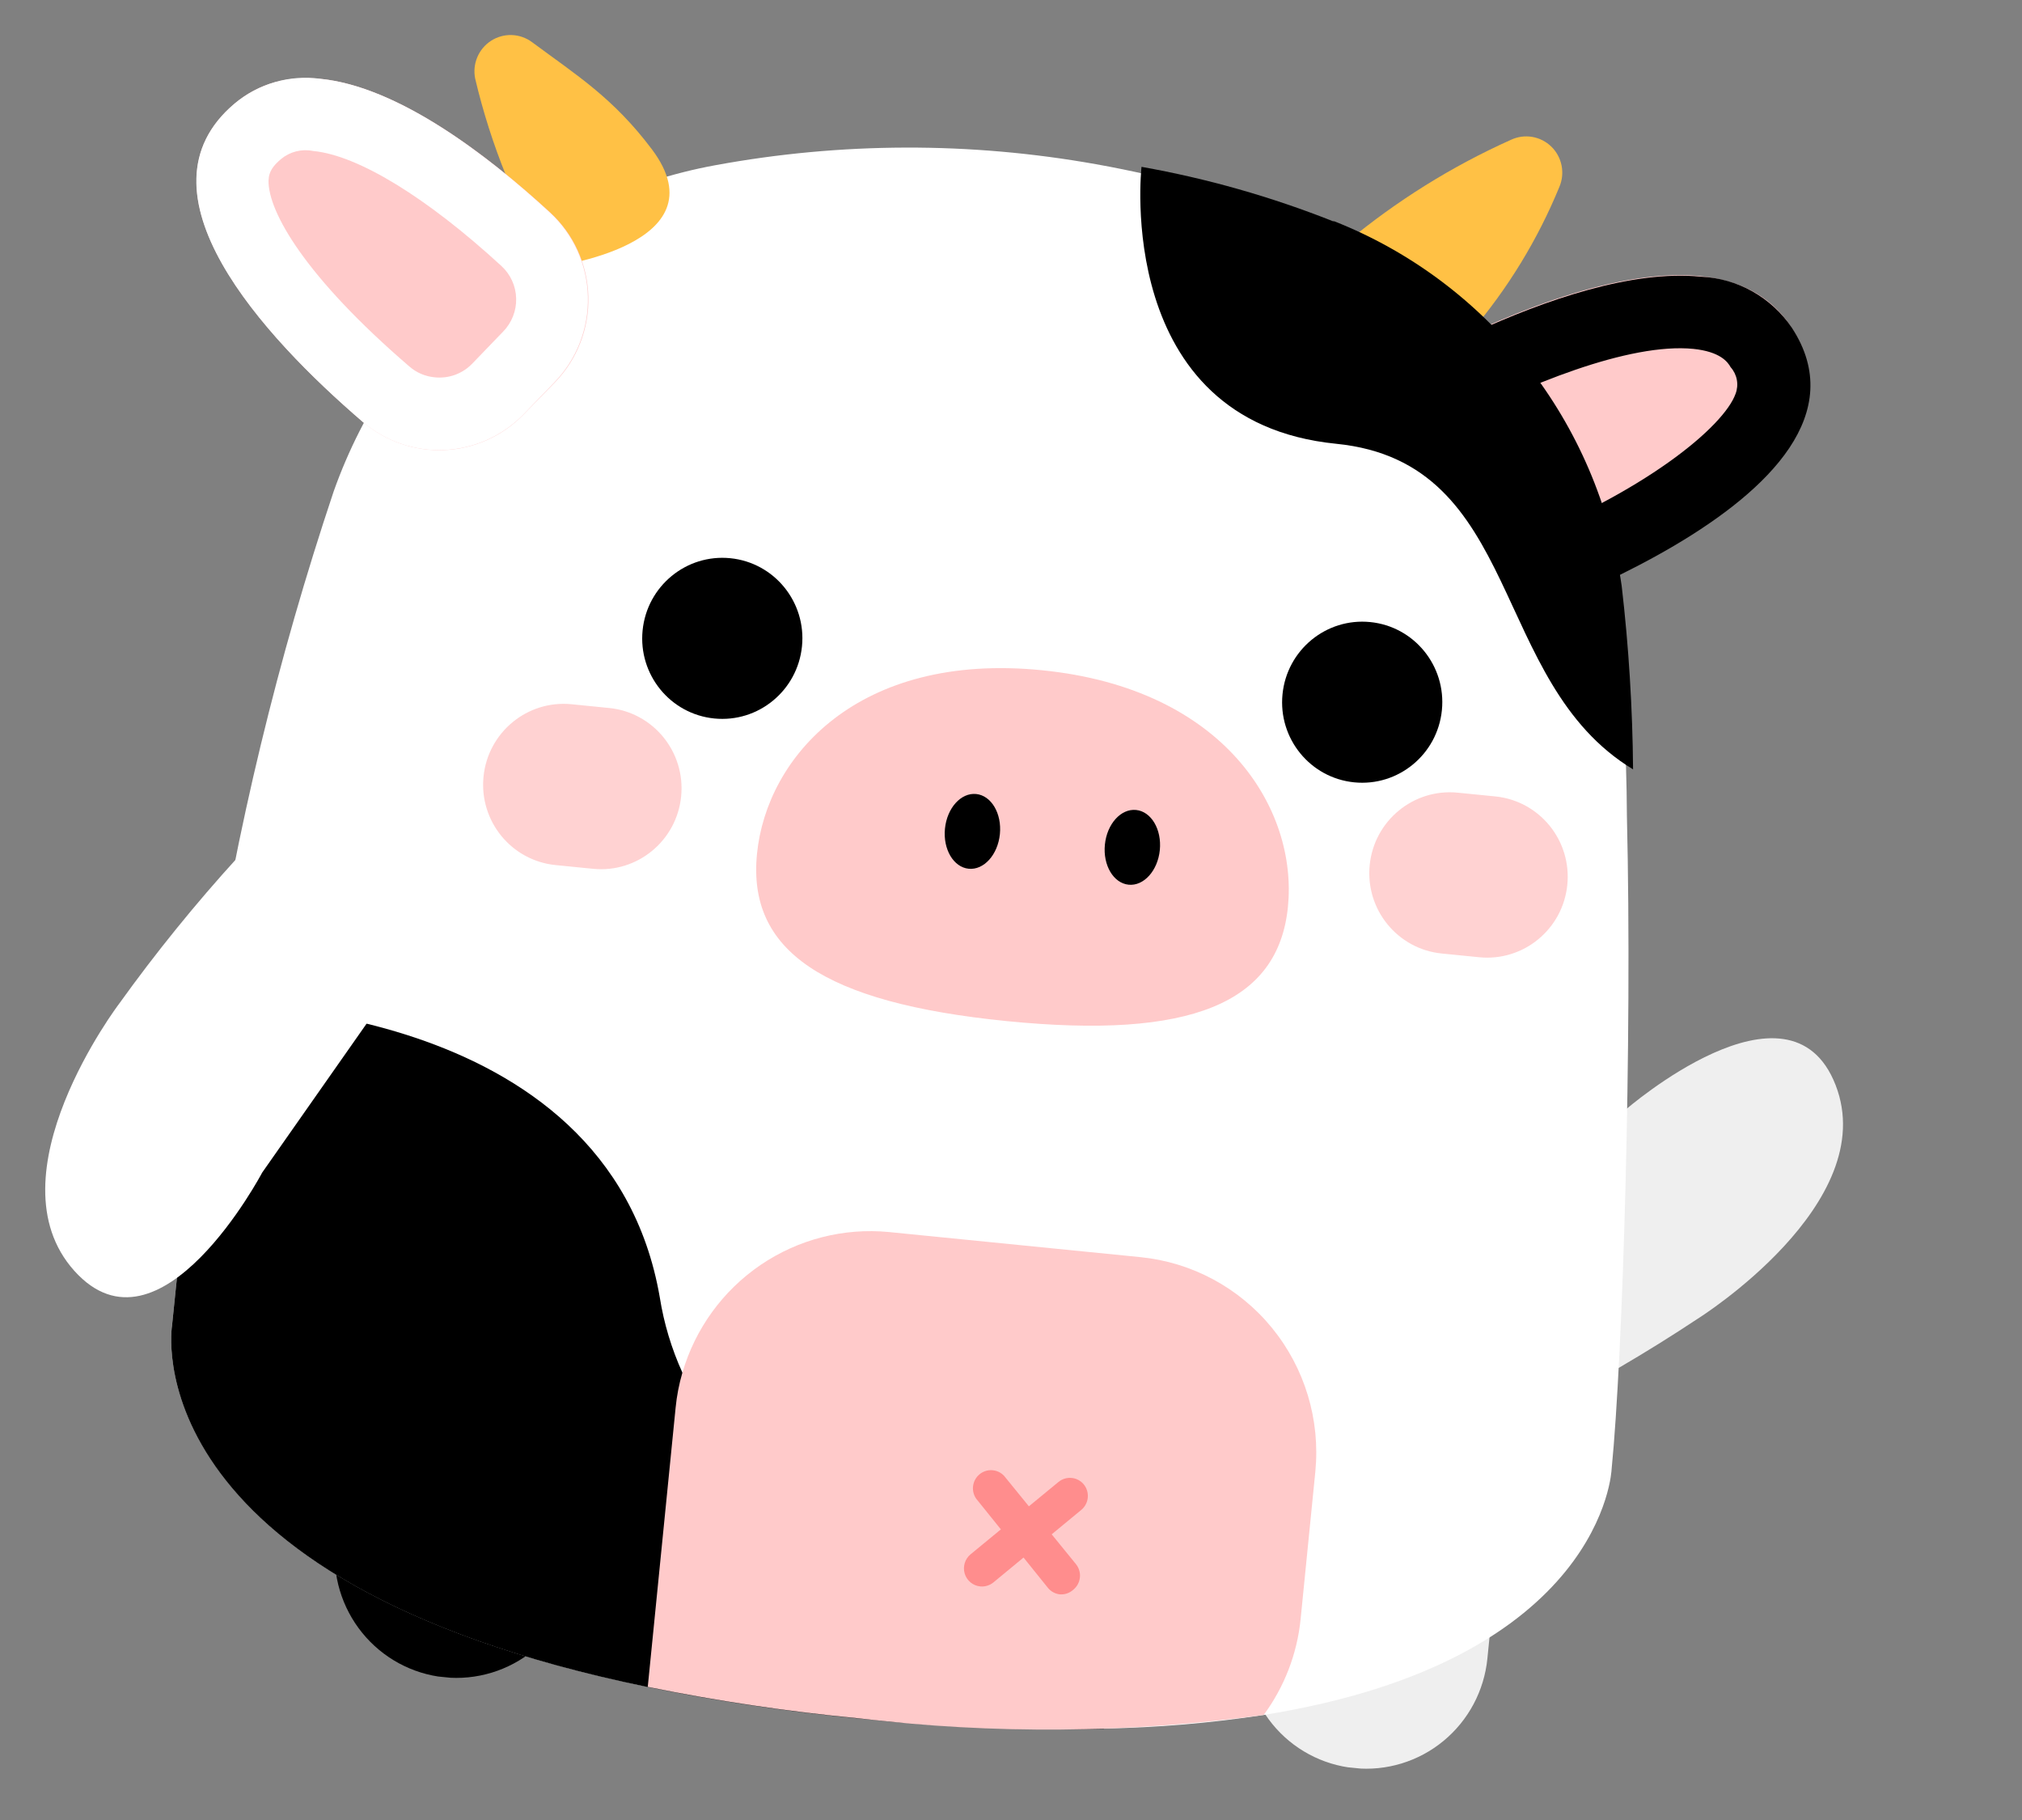 <svg width="250" height="225" viewBox="0 0 250 225" fill="none" xmlns="http://www.w3.org/2000/svg">
<rect x="0" y="0" width="250" height="225" fill="#808080" stroke="none"/>
<g clip-path="url(#clip0_17_498)">
<path d="M209.953 162.998C209.953 162.998 232.639 148.781 226.956 134.147C221.274 119.512 200.953 137.219 200.953 137.219L187.822 146.514L189.943 174.672C196.83 171.169 203.511 167.271 209.953 162.998Z" fill="#EFEFEF"/>
<path d="M154.506 196.832L184.422 199.817L183.901 205.039C183.503 209.028 181.546 212.696 178.459 215.236C175.372 217.777 171.41 218.982 167.443 218.586C163.476 218.19 159.829 216.226 157.305 213.126C154.782 210.025 153.587 206.042 153.985 202.054L154.506 196.832Z" fill="#EFEFEF"/>
<path d="M41.967 185.603L71.994 188.599L71.481 193.731C71.283 195.718 70.698 197.646 69.758 199.406C68.819 201.167 67.544 202.724 66.007 203.989C64.469 205.255 62.7 206.204 60.798 206.782C58.897 207.36 56.901 207.556 54.925 207.359C50.948 206.944 47.297 204.962 44.773 201.847C42.248 198.731 41.055 194.736 41.455 190.735L41.967 185.603Z" fill="black"/>
<path d="M167.09 49.167C167.09 49.167 209.497 21.982 221.462 40.439C235.218 61.622 182.083 78.383 182.083 78.383L167.09 49.167Z" fill="#FFCACA"/>
<path d="M209.315 43.125C212.71 43.464 213.633 44.773 213.975 45.393C214.367 45.83 214.632 46.368 214.741 46.948C214.849 47.527 214.796 48.125 214.588 48.677C213.153 52.725 203.37 60.922 186.47 67.438L178.973 52.718C188.562 47.59 201.458 42.341 209.381 43.132L209.315 43.125ZM210.272 34.206C193.25 32.507 167.149 49.239 167.149 49.239L182.165 78.457C182.165 78.457 235.388 61.705 221.544 40.514C220.288 38.654 218.617 37.115 216.663 36.021C214.71 34.926 212.529 34.305 210.294 34.208L210.272 34.206Z" fill="black"/>
<path d="M181.867 41.018C186.433 35.67 190.123 29.625 192.798 23.111C193.155 22.275 193.25 21.351 193.073 20.46C192.895 19.57 192.452 18.755 191.803 18.123C191.154 17.491 190.33 17.073 189.438 16.923C188.547 16.774 187.631 16.9 186.812 17.285C179.493 20.569 172.65 24.837 166.472 29.972C155.472 39.804 181.867 41.018 181.867 41.018Z" fill="#FFC145"/>
<path d="M156.242 212.014C149.7 213.017 143.099 213.578 136.484 213.694C126.363 213.914 116.239 213.49 106.173 212.427C97.416 211.592 88.71 210.295 80.09 208.54C15.911 195.375 21.28 163.796 21.28 163.796C21.28 163.796 24.048 136.059 25.959 124.102C29.226 102.596 34.339 81.413 41.242 60.79C44.884 50.485 51.166 41.327 59.453 34.239C67.74 27.152 77.739 22.387 88.438 20.426C104.002 17.561 119.947 17.519 135.52 20.302C144.263 21.856 152.828 24.288 161.087 27.563L161.309 27.585C171.411 31.586 180.281 38.199 187.023 46.754C193.765 55.309 198.14 65.504 199.705 76.309C200.629 84.475 201.111 92.686 201.151 100.906C201.821 128.783 200.661 167.587 199.258 181.645C199.265 181.579 198.38 205.266 156.242 212.014Z" fill="white"/>
<path d="M136.482 213.717C126.361 213.936 116.237 213.513 106.17 212.45C97.414 211.615 88.708 210.317 80.088 208.562C15.908 195.397 21.278 163.819 21.278 163.819C21.278 163.819 24.046 136.082 25.956 124.125C25.956 124.125 75.162 123.153 81.577 160.393C82.087 163.603 83.026 166.73 84.37 169.686C95.524 193.809 128.921 178.752 136.34 212.891C136.41 213.162 136.457 213.438 136.482 213.717Z" fill="black"/>
<path d="M201.912 95.113C184.061 84.325 188.366 57.173 165.212 54.863C137.562 52.104 141.138 20.626 141.138 20.626C149.225 22.064 157.148 24.314 164.786 27.343L164.991 27.363C174.336 31.065 182.54 37.181 188.776 45.095C195.012 53.01 199.058 62.441 200.505 72.436C201.38 79.963 201.85 87.533 201.912 95.113Z" fill="black"/>
<path d="M162.63 181.913L160.813 200.121C160.387 204.428 158.807 208.538 156.241 212.015C139.634 214.28 122.81 214.418 106.173 212.428C97.416 211.593 88.71 210.295 80.09 208.541L83.534 174.02C83.677 172.56 83.956 171.117 84.368 169.709C85.949 164.276 89.364 159.565 94.027 156.39C98.689 153.214 104.305 151.772 109.908 152.312L140.977 155.413C147.345 156.042 153.201 159.186 157.26 164.154C161.32 169.123 163.251 175.509 162.63 181.913Z" fill="#FFCACA"/>
<path d="M167.434 96.718C172.876 97.261 177.73 93.266 178.276 87.794C178.822 82.322 174.853 77.446 169.411 76.903C163.969 76.36 159.115 80.356 158.569 85.828C158.023 91.299 161.992 96.175 167.434 96.718Z" fill="black"/>
<path d="M88.316 88.824C93.758 89.367 98.612 85.371 99.158 79.9C99.704 74.428 95.735 69.552 90.293 69.009C84.851 68.466 79.997 72.461 79.451 77.933C78.905 83.405 82.874 88.281 88.316 88.824Z" fill="black"/>
<path d="M159.241 112.103C160.437 100.121 151.533 85.124 128.808 82.857C106.082 80.589 94.79 93.57 93.595 105.553C92.399 117.536 101.776 123.97 124.479 126.236C147.182 128.501 158.048 124.064 159.241 112.103Z" fill="#FFCACA"/>
<path d="M119.769 107.399C121.645 107.586 123.371 105.67 123.626 103.119C123.88 100.568 122.566 98.348 120.691 98.161C118.816 97.974 117.089 99.89 116.835 102.441C116.58 104.992 117.894 107.212 119.769 107.399Z" fill="black"/>
<path d="M139.543 109.372C141.418 109.559 143.145 107.643 143.4 105.092C143.654 102.541 142.34 100.321 140.465 100.134C138.59 99.947 136.863 101.863 136.609 104.414C136.354 106.965 137.668 109.185 139.543 109.372Z" fill="black"/>
<path d="M68.178 32.986C63.87 25.767 60.691 17.925 58.754 9.734C58.569 8.845 58.658 7.92 59.008 7.082C59.358 6.244 59.953 5.532 60.715 5.041C61.475 4.55 62.367 4.303 63.27 4.333C64.173 4.362 65.046 4.666 65.773 5.206C71.282 9.294 75.822 12.091 80.629 18.497C89.467 30.332 68.178 32.986 68.178 32.986Z" fill="#FFC145"/>
<path d="M68.613 47.273C69.975 45.87 71.043 44.207 71.753 42.382C72.464 40.557 72.802 38.608 72.749 36.65C72.696 34.691 72.251 32.764 71.442 30.983C70.634 29.201 69.477 27.602 68.041 26.28C57.014 16.165 39.827 3.767 29.042 12.787C16.026 23.726 32.619 41.631 44.84 52.135C47.648 54.555 51.267 55.809 54.964 55.642C58.661 55.475 62.157 53.9 64.743 51.237L68.613 47.273Z" fill="#FFCACA"/>
<path d="M38.765 18.67C44.314 19.224 52.783 24.419 62.002 32.888C62.558 33.399 63.005 34.018 63.317 34.707C63.629 35.396 63.8 36.142 63.818 36.899C63.837 37.656 63.703 38.41 63.425 39.114C63.148 39.819 62.731 40.46 62.201 40.999L58.376 44.967C57.779 45.583 57.049 46.055 56.243 46.346C55.437 46.636 54.576 46.738 53.726 46.644C52.582 46.537 51.5 46.074 50.63 45.321C37.728 34.23 33.172 26.203 33.198 22.352C33.254 21.794 33.203 20.955 34.743 19.666C35.287 19.213 35.924 18.888 36.609 18.714C37.293 18.541 38.007 18.523 38.699 18.664L38.765 18.67ZM39.589 9.738C37.715 9.484 35.808 9.624 33.988 10.149C32.169 10.673 30.477 11.571 29.02 12.785C16.004 23.723 32.597 41.628 44.818 52.133C47.628 54.547 51.246 55.798 54.941 55.631C58.637 55.464 62.132 53.892 64.721 51.234L68.546 47.266C69.908 45.863 70.976 44.2 71.687 42.375C72.397 40.55 72.736 38.601 72.683 36.643C72.629 34.684 72.185 32.757 71.376 30.976C70.567 29.194 69.41 27.595 67.974 26.272C60.133 19.045 49.154 10.692 39.589 9.738Z" fill="white"/>
<path d="M14.731 124.086C14.731 124.086 -1.397 145.328 9.194 157.113C19.785 168.897 32.417 144.961 32.417 144.961L45.928 125.689L29.378 106.008C24.151 111.743 19.26 117.78 14.731 124.086Z" fill="white"/>
<path d="M131.079 197.108C130.787 197.081 130.503 196.996 130.243 196.858C129.984 196.72 129.755 196.532 129.568 196.304L120.694 185.277C120.373 184.814 120.238 184.246 120.315 183.686C120.393 183.127 120.678 182.617 121.113 182.259C121.548 181.901 122.101 181.722 122.661 181.756C123.222 181.79 123.749 182.035 124.137 182.443L133.022 193.358C133.209 193.587 133.35 193.85 133.435 194.133C133.521 194.416 133.55 194.714 133.52 195.008C133.491 195.303 133.404 195.589 133.264 195.849C133.124 196.11 132.935 196.34 132.706 196.527C132.487 196.728 132.23 196.883 131.95 196.982C131.671 197.082 131.375 197.125 131.079 197.108Z" fill="#FF8D8D"/>
<path d="M121.181 196.121C120.742 196.075 120.327 195.9 119.987 195.617C119.648 195.334 119.4 194.956 119.274 194.531C119.149 194.106 119.152 193.653 119.282 193.229C119.413 192.805 119.665 192.43 120.008 192.15L130.875 183.206C131.332 182.831 131.918 182.654 132.504 182.713C133.09 182.771 133.63 183.061 134.004 183.518C134.375 183.977 134.551 184.566 134.492 185.155C134.433 185.745 134.145 186.287 133.69 186.664L122.821 195.631C122.593 195.817 122.331 195.956 122.049 196.04C121.768 196.124 121.473 196.152 121.181 196.121Z" fill="#FF8D8D"/>
<path d="M75.311 87.526L70.673 87.063C65.206 86.517 60.331 90.526 59.783 96.016C59.235 101.507 63.222 106.399 68.689 106.945L73.327 107.408C78.794 107.953 83.669 103.945 84.217 98.454C84.765 92.964 80.778 88.071 75.311 87.526Z" fill="#FFD2D2"/>
<path d="M184.877 98.459L180.239 97.996C174.772 97.45 169.897 101.459 169.349 106.949C168.801 112.439 172.788 117.332 178.255 117.878L182.893 118.341C188.36 118.886 193.235 114.877 193.783 109.387C194.331 103.897 190.343 99.004 184.877 98.459Z" fill="#FFD2D2"/>
</g>
<defs>
<clipPath id="clip0_17_498">
<rect width="230.753" height="202.858" fill="white" transform="translate(20.142) rotate(5.698)"/>
</clipPath>
</defs>
</svg>
